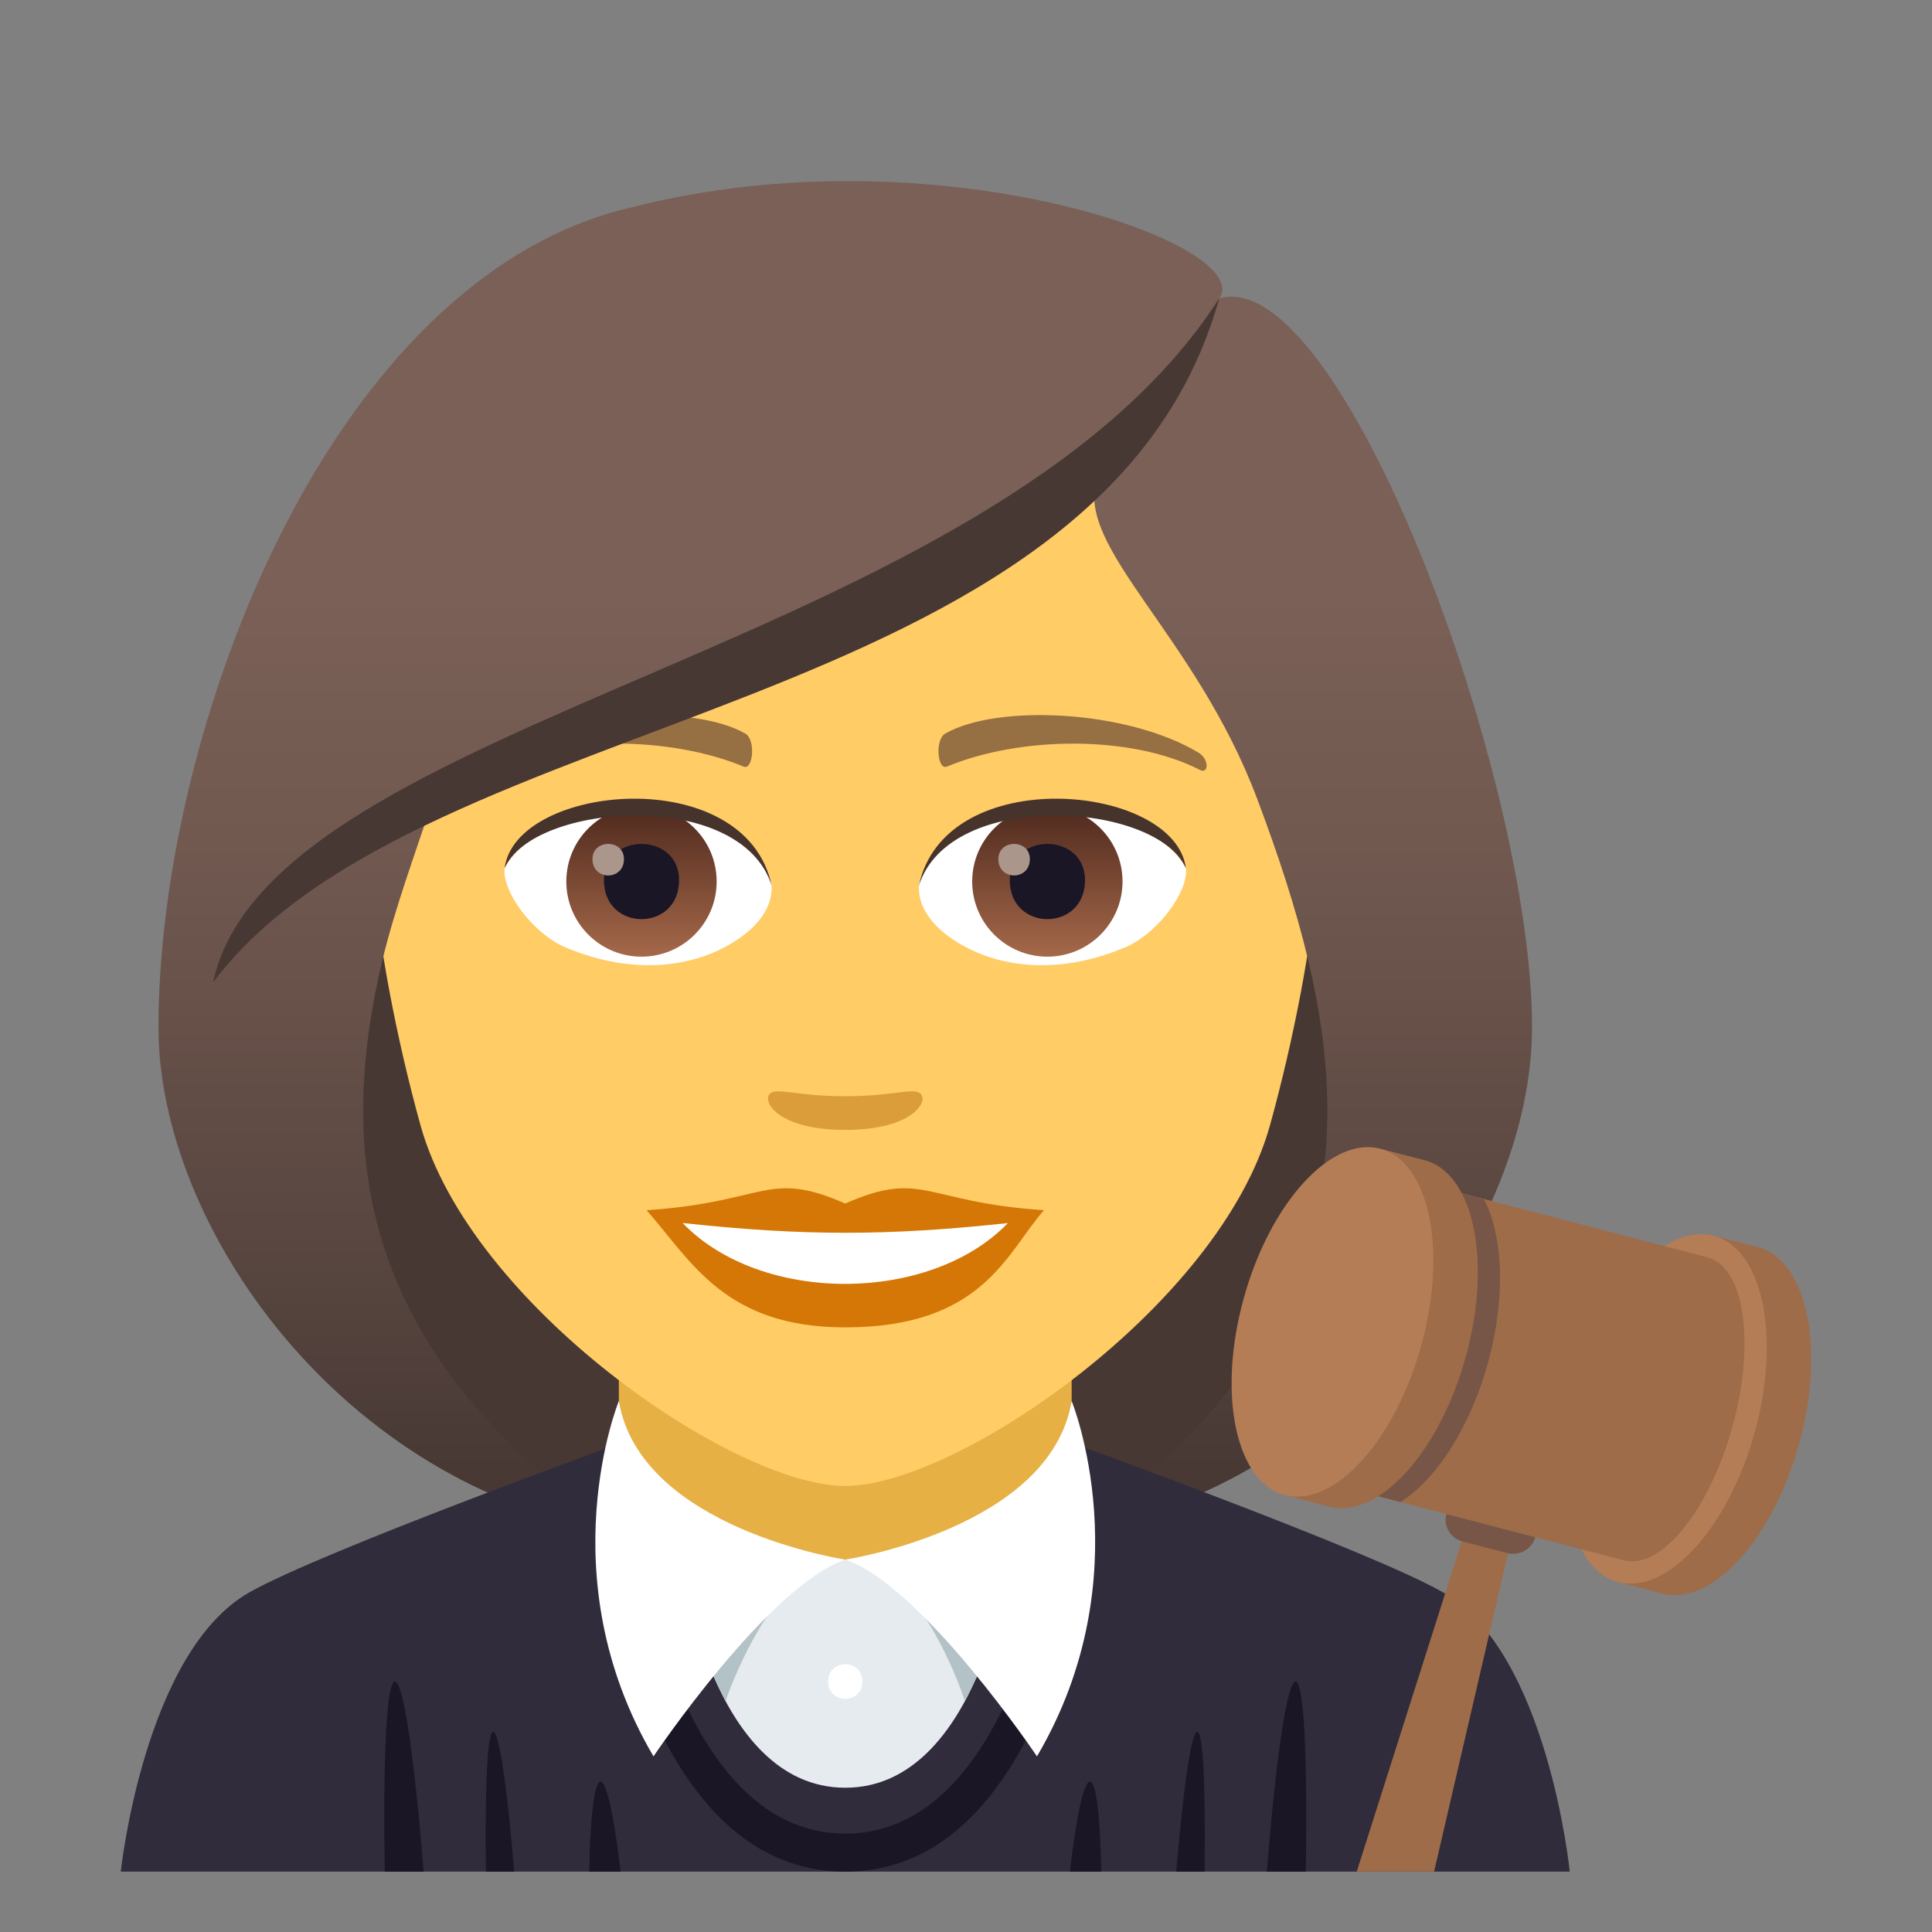 <?xml version="1.0" encoding="utf-8"?>
<!-- Generator: Adobe Illustrator 15.0.0, SVG Export Plug-In . SVG Version: 6.00 Build 0)  -->
<!DOCTYPE svg PUBLIC "-//W3C//DTD SVG 1.1//EN" "http://www.w3.org/Graphics/SVG/1.1/DTD/svg11.dtd">
<svg version="1.1" id="Layer_1" xmlns:x="http://ns.adobe.com/Extensibility/1.0/" xmlns:i="http://ns.adobe.com/AdobeIllustrator/10.0/" xmlns:graph="http://ns.adobe.com/Graphs/1.0/"
	 xmlns="http://www.w3.org/2000/svg" xmlns:xlink="http://www.w3.org/1999/xlink" xmlns:a="http://ns.adobe.com/AdobeSVGViewerExtensions/3.0/"
	 x="0px" y="0px" width="64px" height="64px" viewBox="0 0 64 64" enable-background="new 0 0 64 64" xml:space="preserve">
<rect x="0" y="0" width="64" height="64" fill="#808080" stroke="none"/>
<path fill="#473834" d="M35.582,50.742c15.168-6.066,13.652-20.476,13.652-20.476H6.768c0,0-1.518,14.41,13.648,20.476
	c0,0,3.035,0.758,7.582,0.758C32.551,51.5,35.582,50.742,35.582,50.742z"/>
<linearGradient id="SVGID_1_" gradientUnits="userSpaceOnUse" x1="43.166" y1="51.498" x2="43.166" y2="6.114">
	<stop  offset="0.05" style="stop-color:#473834"/>
	<stop  offset="0.227" style="stop-color:#594640"/>
	<stop  offset="0.52" style="stop-color:#715950"/>
	<stop  offset="0.7" style="stop-color:#7A6056"/>
	<a:midPointStop  offset="0.05" style="stop-color:#473834"/>
	<a:midPointStop  offset="0.4" style="stop-color:#473834"/>
	<a:midPointStop  offset="0.7" style="stop-color:#7A6056"/>
</linearGradient>
<path fill="url(#SVGID_1_)" d="M43.334,31.804c1.551,6.532,0.732,12.999-7.752,18.938c9.102-1.518,15.168-10.111,15.168-16.705
	L43.334,31.804z"/>
<linearGradient id="SVGID_2_" gradientUnits="userSpaceOnUse" x1="1767.979" y1="51.498" x2="1767.979" y2="6.114" gradientTransform="matrix(-1 0 0 1 1780.814 0)">
	<stop  offset="0.05" style="stop-color:#473834"/>
	<stop  offset="0.227" style="stop-color:#594640"/>
	<stop  offset="0.52" style="stop-color:#715950"/>
	<stop  offset="0.7" style="stop-color:#7A6056"/>
	<a:midPointStop  offset="0.05" style="stop-color:#473834"/>
	<a:midPointStop  offset="0.4" style="stop-color:#473834"/>
	<a:midPointStop  offset="0.7" style="stop-color:#7A6056"/>
</linearGradient>
<path fill="url(#SVGID_2_)" d="M12.668,31.804c-1.553,6.532-0.734,12.999,7.75,18.938C11.317,49.225,5.25,40.631,5.25,34.037
	L12.668,31.804z"/>
<path fill="#302C3B" d="M8.255,52.752c2.401-1.365,12.363-4.969,12.363-4.969h14.839c0,0,9.955,3.596,12.343,4.965
	C51.271,54.732,52,62,52,62H4C4,62,4.775,54.729,8.255,52.752z"/>
<polygon fill="#E6B045" points="20.5,49.947 28,54.779 35.5,49.947 35.5,41.912 20.5,41.912 "/>
<path fill="#1A1626" d="M39.661,57.369c-0.194-0.01-0.458,1.83-0.697,4.631h0.94C39.939,59.219,39.857,57.381,39.661,57.369"/>
<path fill="#1A1626" d="M13.079,55.703c-0.277,0.018-0.396,2.582-0.333,6.297h1.288C13.733,58.256,13.364,55.688,13.079,55.703"/>
<path fill="#1A1626" d="M36.482,62c-0.036-1.811-0.165-2.967-0.371-2.98c-0.209-0.014-0.455,1.148-0.67,2.98H36.482z"/>
<path fill="#1A1626" d="M42.92,55.703c-0.283-0.016-0.654,2.553-0.955,6.297h1.29C43.317,58.285,43.199,55.721,42.92,55.703"/>
<path fill="#1A1626" d="M16.337,57.369c-0.194,0.012-0.278,1.85-0.241,4.631h0.94C16.797,59.199,16.536,57.359,16.337,57.369"/>
<path fill="#1A1626" d="M19.889,59.02c-0.206,0.014-0.335,1.17-0.371,2.98h1.041C20.342,60.168,20.098,59.006,19.889,59.02"/>
<path fill="#1A1626" d="M28,62c-6.835,0-8.127-11.402-8.177-11.889l1.081-0.152C20.917,50.066,22.13,60.74,28,60.74
	c5.871,0,7.083-10.674,7.093-10.781l1.083,0.152C36.125,50.598,34.833,62,28,62"/>
<path fill="#E6EBEF" d="M28,51.664h-5.455c0,0,0.99,7.557,5.455,7.557s5.453-7.557,5.453-7.557H28z"/>
<path fill="#B3C2C6" d="M24.036,56.35c0,0,1.559-4.686,3.989-4.686c2.429,0,3.94,4.686,3.94,4.686s1.488-2.797,1.488-4.686H22.545
	C22.545,51.664,22.693,53.766,24.036,56.35"/>
<path fill="#FFFFFF" d="M35.5,46.41c-0.704,4.225-7.5,5.254-7.5,5.254c2.546,0.861,6.351,6.518,6.351,6.518
	C37.865,52.213,35.5,46.41,35.5,46.41z"/>
<path fill="#FFFFFF" d="M20.5,46.41c0.704,4.225,7.5,5.254,7.5,5.254c-2.546,0.861-6.352,6.518-6.352,6.518
	C18.135,52.213,20.5,46.41,20.5,46.41z"/>
<path fill="#FFFFFF" d="M27.434,55.703c0,0.764,1.133,0.764,1.133,0S27.434,54.939,27.434,55.703z"/>
<polygon fill="#9E6C49" points="47.506,62 50.133,50.686 48.662,50.303 44.943,62 "/>
<path fill="#9E6C49" d="M58.236,41.314l-1.473-0.381l-0.215,0.773c-1.152,0.764-2.254,2.457-2.836,4.576
	c-0.586,2.127-0.5,4.131,0.105,5.352l-0.213,0.773l1.473,0.385c1.627,0.424,3.65-1.799,4.523-4.969
	C60.475,44.656,59.861,41.74,58.236,41.314"/>
<path fill="#B47D56" d="M58.129,47.439c-0.871,3.17-2.896,5.395-4.523,4.969c-1.625-0.424-2.238-3.336-1.365-6.506
	c0.871-3.168,2.896-5.393,4.523-4.969C58.389,41.357,59.002,44.268,58.129,47.439"/>
<polygon fill="#9E6C49" points="53.803,51.691 43.496,49.002 46.258,38.961 56.566,41.652 "/>
<path fill="#785647" d="M46.242,39.016l-2.732,9.93c0.014,0.021,0.023,0.047,0.033,0.068l2.85,0.744
	c1.176-0.742,2.307-2.463,2.902-4.623c0.594-2.162,0.498-4.203-0.141-5.418l-2.85-0.748C46.283,38.986,46.264,39.004,46.242,39.016"
	/>
<path fill="#9E6C49" d="M47.191,38.432l-1.475-0.379l-0.211,0.773c-1.152,0.762-2.254,2.457-2.84,4.576
	c-0.582,2.125-0.498,4.129,0.109,5.35l-0.213,0.773l1.473,0.385c1.627,0.424,3.65-1.799,4.523-4.969
	C49.43,41.773,48.818,38.857,47.191,38.432"/>
<path fill="#B47D56" d="M47.086,44.557c-0.873,3.17-2.896,5.395-4.523,4.969c-1.627-0.424-2.24-3.336-1.367-6.504
	c0.871-3.17,2.896-5.396,4.523-4.969C47.346,38.477,47.955,41.387,47.086,44.557"/>
<path fill="#9E6C49" d="M57.393,47.248c-0.762,2.773-2.369,4.762-3.59,4.443c-1.219-0.318-1.59-2.824-0.828-5.596
	c0.764-2.773,2.371-4.764,3.592-4.443C57.785,41.969,58.156,44.475,57.393,47.248"/>
<path fill="#785647" d="M50.859,50.924L50.859,50.924c-0.109,0.393-0.529,0.629-0.936,0.523l-1.471-0.383
	c-0.406-0.105-0.648-0.516-0.539-0.91L50.859,50.924z"/>
<path fill="#FFCC66" d="M28,8.276c-11.004,0-16.305,8.962-15.643,20.485c0.135,2.315,0.779,5.657,1.574,8.52
	C15.583,43.232,24.292,49.225,28,49.225c3.707,0,12.416-5.992,14.068-11.943c0.795-2.863,1.439-6.205,1.576-8.52
	C44.305,17.238,39.008,8.276,28,8.276z"/>
<path fill="#D47706" d="M27.999,39.869c-2.578-1.133-2.598-0.045-6.58,0.221c1.494,1.699,2.596,3.881,6.58,3.881
	c4.574,0,5.345-2.479,6.583-3.881C30.598,39.824,30.581,38.736,27.999,39.869z"/>
<path fill="#FFFFFF" d="M22.614,40.514c2.6,2.705,8.205,2.67,10.773,0.002C29.385,40.945,26.618,40.945,22.614,40.514z"/>
<path fill="#966F42" d="M39.693,24.927c-2.391-1.425-6.68-1.601-8.375-0.629c-0.359,0.196-0.264,1.226,0.047,1.097
	c2.419-1.008,6.109-1.058,8.38,0.108C40.049,25.657,40.057,25.134,39.693,24.927z"/>
<path fill="#966F42" d="M16.305,24.927c2.391-1.425,6.68-1.601,8.379-0.629c0.361,0.196,0.264,1.226-0.049,1.097
	c-2.422-1.008-6.105-1.06-8.379,0.108C15.95,25.657,15.944,25.134,16.305,24.927z"/>
<path fill="#DB9D3A" d="M30.475,36.213c-0.264-0.184-0.877,0.1-2.477,0.1c-1.596,0-2.211-0.283-2.473-0.1
	c-0.314,0.221,0.186,1.217,2.473,1.217C30.288,37.43,30.79,36.436,30.475,36.213z"/>
<path id="Path_141_" fill="#FFFFFF" d="M25.553,29.25c0.092,0.727-0.402,1.591-1.771,2.238c-0.869,0.411-2.678,0.896-5.055-0.107
	c-1.064-0.448-2.104-1.847-2.01-2.62C18.006,26.333,24.346,25.977,25.553,29.25z"/>
<linearGradient id="Oval_1_" gradientUnits="userSpaceOnUse" x1="-425.188" y1="477.44" x2="-425.188" y2="478.199" gradientTransform="matrix(6.57 0 0 -6.57 2814.78 3168.528)">
	<stop  offset="0" style="stop-color:#A6694A"/>
	<stop  offset="1" style="stop-color:#4F2A1E"/>
	<a:midPointStop  offset="0" style="stop-color:#A6694A"/>
	<a:midPointStop  offset="0.5" style="stop-color:#A6694A"/>
	<a:midPointStop  offset="1" style="stop-color:#4F2A1E"/>
</linearGradient>
<circle id="Oval_24_" fill="url(#Oval_1_)" cx="21.25" cy="29.201" r="2.49"/>
<path id="Path_140_" fill="#1A1626" d="M20.006,29.156c0,1.723,2.49,1.723,2.49,0C22.497,27.556,20.006,27.556,20.006,29.156z"/>
<path id="Path_139_" fill="#AB968C" d="M19.627,28.458c0,0.723,1.043,0.723,1.043,0C20.67,27.789,19.627,27.789,19.627,28.458z"/>
<path id="Path_138_" fill="#45332C" d="M25.565,29.346c-1.012-3.251-7.908-2.771-8.848-0.585
	C17.065,25.962,24.702,25.223,25.565,29.346z"/>
<path id="Path_137_" fill="#FFFFFF" d="M30.45,29.25c-0.094,0.727,0.4,1.591,1.77,2.238c0.869,0.411,2.677,0.896,5.054-0.107
	c1.066-0.448,2.104-1.847,2.01-2.62C37.996,26.333,31.655,25.977,30.45,29.25z"/>
<linearGradient id="Oval_2_" gradientUnits="userSpaceOnUse" x1="-425.84" y1="477.44" x2="-425.84" y2="478.199" gradientTransform="matrix(6.57 0 0 -6.57 2832.511 3168.528)">
	<stop  offset="0" style="stop-color:#A6694A"/>
	<stop  offset="1" style="stop-color:#4F2A1E"/>
	<a:midPointStop  offset="0" style="stop-color:#A6694A"/>
	<a:midPointStop  offset="0.5" style="stop-color:#A6694A"/>
	<a:midPointStop  offset="1" style="stop-color:#4F2A1E"/>
</linearGradient>
<circle id="Oval_23_" fill="url(#Oval_2_)" cx="34.695" cy="29.201" r="2.49"/>
<path id="Path_136_" fill="#1A1626" d="M33.451,29.156c0,1.723,2.492,1.723,2.492,0C35.943,27.556,33.451,27.556,33.451,29.156z"/>
<path id="Path_135_" fill="#AB968C" d="M33.072,28.458c0,0.723,1.043,0.723,1.043,0C34.115,27.789,33.072,27.789,33.072,28.458z"/>
<path id="Path_134_" fill="#45332C" d="M30.438,29.346c1.012-3.249,7.902-2.784,8.845-0.585
	C38.934,25.962,31.299,25.223,30.438,29.346z"/>
<linearGradient id="SVGID_3_" gradientUnits="userSpaceOnUse" x1="28" y1="51.497" x2="28" y2="6.113">
	<stop  offset="0.05" style="stop-color:#473834"/>
	<stop  offset="0.227" style="stop-color:#594640"/>
	<stop  offset="0.52" style="stop-color:#715950"/>
	<stop  offset="0.7" style="stop-color:#7A6056"/>
	<a:midPointStop  offset="0.05" style="stop-color:#473834"/>
	<a:midPointStop  offset="0.4" style="stop-color:#473834"/>
	<a:midPointStop  offset="0.7" style="stop-color:#7A6056"/>
</linearGradient>
<path fill="url(#SVGID_3_)" d="M40.387,9.884c1.256-1.794-9.388-5.582-19.437-3.023C10.911,9.16,5.25,24.201,5.25,34.037
	c0.898,0.713,6.396-1.064,7.418-2.233c0.416-1.721,1.07-3.492,1.682-5.328c7.539-4.365,16.07-5.393,21.992-10.617
	c-0.758,2.275,3.256,5.145,5.309,10.617c0.666,1.775,1.262,3.554,1.684,5.328c1.674,1.542,5.014,2.268,7.416,2.233
	C50.75,25.717,44.41,8.723,40.387,9.884z"/>
<path fill="#473834" d="M7.059,32.542c6.943-9.247,29.437-8.62,33.328-22.657C32.834,21.666,8.956,23.653,7.059,32.542z"/>
</svg>
